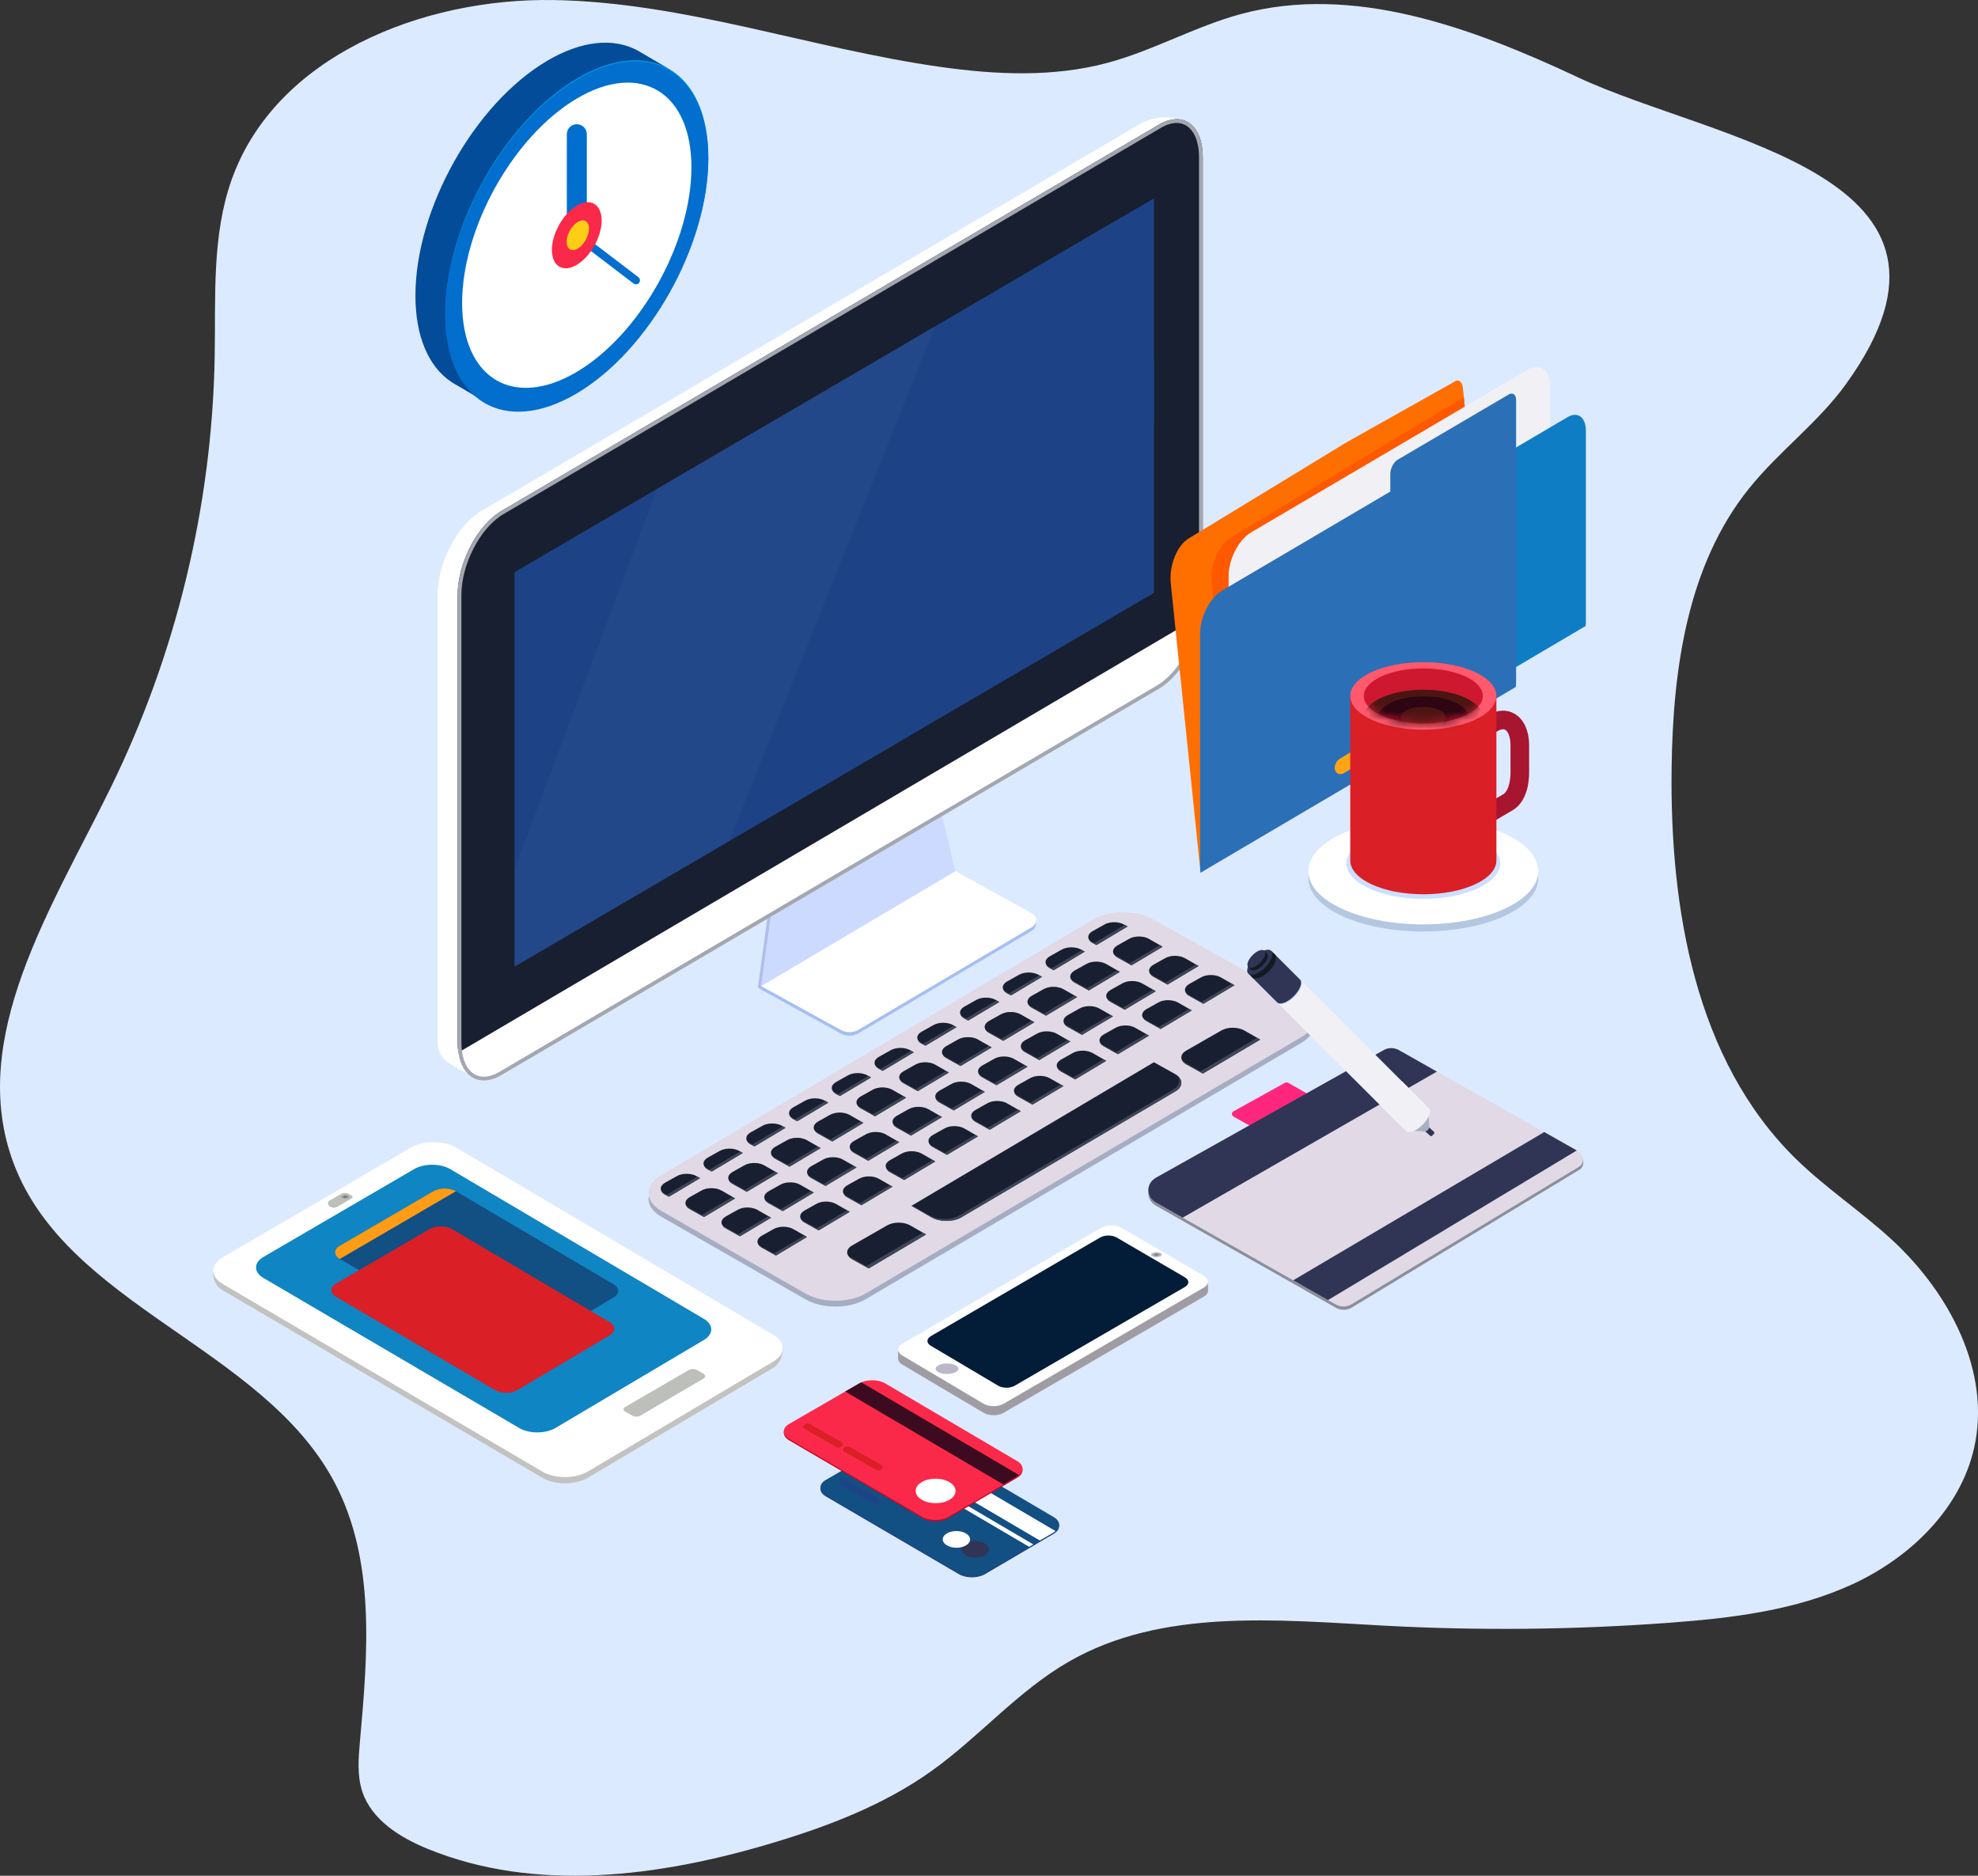 <svg width="232" height="220" viewBox="0 0 232 220" fill="none" xmlns="http://www.w3.org/2000/svg">
<rect x="0" y="0" width="232" height="220" fill="#333333" stroke="none"/>
<g clip-path="url(#clip0_2187_4154)">
<path d="M185.026 9.044C172.64 3.243 158.746 -1.918 145.536 1.651C140.175 3.102 135.262 5.932 129.896 7.371C123.564 9.071 116.854 8.773 110.358 7.855C95.112 5.709 80.301 0.25 64.896 0.005C49.491 -0.239 32.317 6.611 27.175 21.06C24.838 27.627 25.302 34.792 25.182 41.755C24.887 59.29 20.668 76.748 12.927 92.501C6.038 106.515 -3.892 121.801 1.589 136.418C7.861 153.138 30.696 157.972 39.152 173.709C44.081 182.878 43.142 193.932 42.214 204.291C42.039 206.262 41.876 208.299 42.509 210.173C43.623 213.465 46.909 215.513 50.135 216.833C62.805 222.026 77.299 220.114 90.422 216.208C97.055 214.231 103.627 211.727 109.256 207.713C114.857 203.715 119.409 198.305 125.381 194.877C136.294 188.609 149.783 189.994 162.366 190.667C173.486 191.265 184.638 191.151 195.742 190.331C203.111 189.787 210.601 188.891 217.305 185.795C224.008 182.699 229.882 177.049 231.531 169.885C233.589 160.933 228.665 151.644 221.896 145.403C218.287 142.078 214.149 139.352 210.645 135.924C198.837 124.365 195.851 106.564 196.064 90.084C196.211 78.53 197.893 66.308 205.148 57.285C208.641 52.94 213.265 49.561 216.524 45.036C234.249 20.43 201.212 16.633 185.031 9.05L185.026 9.044Z" fill="#DCEAFF"/>
<g clip-path="url(#clip1_2187_4154)">
<path d="M76.976 7.723L78.298 7.983L75.188 6.159C75.071 6.087 74.954 6.02 74.832 5.954L74.716 5.887C71.955 4.429 68.239 4.728 64.15 7.146C55.635 12.192 48.725 24.509 48.725 34.668C48.725 39.493 50.285 42.959 52.835 44.728H52.83L52.88 44.755C53.146 44.938 53.418 45.105 53.707 45.249L56.751 47.057L56.612 46.042C58.84 46.214 61.412 45.548 64.156 43.923C72.677 38.877 79.582 26.561 79.582 16.401C79.582 12.619 78.626 9.675 76.982 7.723H76.976ZM64.15 35.6C59.484 38.361 55.707 36.093 55.707 30.531C55.707 24.969 59.49 18.226 64.15 15.464C68.816 12.703 72.594 14.971 72.594 20.533C72.594 26.095 68.811 32.838 64.15 35.6Z" fill="#024C9A"/>
<path d="M67.655 9.203C59.14 14.25 52.23 26.566 52.23 36.725C52.23 46.885 59.134 51.022 67.655 45.981C76.176 40.934 83.081 28.618 83.081 18.459C83.081 8.299 76.171 4.163 67.655 9.203ZM67.655 37.657C62.989 40.419 59.212 38.151 59.212 32.589C59.212 27.026 62.995 20.283 67.655 17.521C72.321 14.76 76.099 17.028 76.099 22.59C76.099 28.152 72.316 34.895 67.655 37.657Z" fill="#0291DB"/>
<path d="M83.075 18.62C83.075 8.466 76.171 4.323 67.65 9.364C59.134 14.411 52.224 26.727 52.224 36.886C52.224 47.046 59.129 51.182 67.65 46.142C76.171 41.095 83.075 28.779 83.075 18.62ZM59.206 32.755C59.206 27.193 62.989 20.45 67.65 17.688C72.31 14.926 76.093 17.194 76.093 22.756C76.093 28.319 72.31 35.062 67.65 37.824C62.984 40.585 59.206 38.317 59.206 32.755Z" fill="#026ECE"/>
<path d="M81.098 19.629C81.098 10.778 75.077 7.163 67.65 11.56C60.223 15.958 54.202 26.699 54.202 35.55C54.202 44.4 60.223 48.016 67.65 43.618C75.077 39.221 81.098 28.479 81.098 19.629Z" fill="white"/>
<path d="M67.655 28.762C67.011 28.762 66.483 28.241 66.483 27.592V15.741C66.483 15.098 67.005 14.571 67.655 14.571C68.305 14.571 68.827 15.093 68.827 15.741V27.592C68.827 28.235 68.305 28.762 67.655 28.762Z" fill="#026ECE"/>
<path d="M74.593 33.348C74.493 33.348 74.393 33.315 74.31 33.254L67.372 27.964C67.166 27.808 67.128 27.514 67.283 27.309C67.439 27.104 67.733 27.065 67.939 27.221L74.877 32.511C75.082 32.666 75.121 32.96 74.965 33.165C74.871 33.287 74.732 33.348 74.593 33.348Z" fill="#026ECE"/>
<path d="M70.566 25.867C70.566 23.949 69.261 23.167 67.65 24.121C66.039 25.074 64.733 27.404 64.733 29.317C64.733 31.23 66.039 32.017 67.65 31.064C69.261 30.11 70.566 27.781 70.566 25.862V25.867Z" fill="#FB2949"/>
<path d="M69.083 26.816C69.083 25.956 68.499 25.601 67.772 26.028C67.044 26.455 66.461 27.503 66.461 28.363C66.461 29.223 67.044 29.578 67.772 29.151C68.494 28.724 69.083 27.675 69.083 26.816Z" fill="#FECD16"/>
<path d="M135.263 108.517C133.313 107.386 130.13 107.397 128.191 108.539L77.498 138.557C75.587 139.688 75.593 141.54 77.509 142.672L94.429 152.371C96.362 153.513 99.534 153.535 101.473 152.42L152.627 122.32C154.593 121.188 154.593 119.325 152.627 118.183L135.263 108.517Z" fill="#A6ADC2"/>
<path d="M135.263 107.835C133.313 106.704 130.13 106.715 128.191 107.857L77.498 137.875C75.587 139.006 75.593 140.858 77.509 141.989L94.429 151.688C96.362 152.831 99.534 152.853 101.473 151.738L152.627 121.638C154.593 120.506 154.593 118.643 152.627 117.501L135.263 107.835Z" fill="#E1D9E6"/>
<path d="M80.892 141.801L82.575 142.738L86.214 140.564L84.631 139.655C83.992 139.278 82.942 139.272 82.298 139.638L80.892 140.426C80.242 140.803 80.242 141.418 80.892 141.796V141.801Z" fill="#82827C"/>
<path d="M85.908 138.851L87.591 139.788L91.23 137.614L89.647 136.71C89.008 136.333 87.952 136.322 87.313 136.694L85.908 137.481C85.258 137.858 85.258 138.474 85.908 138.851Z" fill="#82827C"/>
<path d="M90.919 135.895L92.602 136.832L96.24 134.658L94.657 133.754C94.018 133.377 92.968 133.366 92.324 133.738L90.919 134.525C90.269 134.902 90.269 135.518 90.919 135.895Z" fill="#82827C"/>
<path d="M95.935 132.945L97.618 133.882L101.256 131.708L99.673 130.804C99.034 130.422 97.984 130.416 97.34 130.788L95.935 131.575C95.285 131.952 95.285 132.568 95.935 132.945Z" fill="#82827C"/>
<path d="M100.951 129.989L102.634 130.926L106.272 128.753L104.689 127.849C104.05 127.472 103 127.461 102.356 127.832L100.951 128.62C100.301 128.997 100.301 129.612 100.951 129.989Z" fill="#82827C"/>
<path d="M105.961 127.039L107.644 127.976L111.283 125.802L109.699 124.898C109.061 124.516 108.011 124.51 107.366 124.882L105.961 125.669C105.311 126.046 105.311 126.662 105.961 127.039Z" fill="#82827C"/>
<path d="M110.977 124.089L112.66 125.026L116.298 122.852L114.715 121.948C114.077 121.571 113.027 121.56 112.382 121.932L110.977 122.719C110.327 123.096 110.327 123.712 110.977 124.089Z" fill="#82827C"/>
<path d="M115.993 121.133L117.676 122.07L121.314 119.896L119.731 118.993C119.093 118.615 118.043 118.604 117.398 118.976L115.987 119.763C115.338 120.14 115.338 120.756 115.987 121.133H115.993Z" fill="#82827C"/>
<path d="M121.003 118.183L122.686 119.12L126.325 116.946L124.742 116.042C124.103 115.665 123.053 115.654 122.409 116.026L121.003 116.813C120.353 117.19 120.353 117.806 121.003 118.183Z" fill="#82827C"/>
<path d="M126.019 115.227L127.703 116.164L131.341 113.99L129.758 113.087C129.119 112.709 128.069 112.698 127.425 113.07L126.019 113.857C125.37 114.234 125.37 114.85 126.019 115.227Z" fill="#82827C"/>
<path d="M131.035 112.277L132.713 113.214L136.357 111.04L134.779 110.136C134.135 109.754 133.085 109.748 132.446 110.12L131.041 110.907C130.391 111.284 130.391 111.9 131.041 112.277H131.035Z" fill="#82827C"/>
<path d="M124.736 127.377L123.153 126.473C122.514 126.096 121.459 126.085 120.82 126.457L119.415 127.244C118.765 127.621 118.765 128.237 119.415 128.614L121.098 129.551L124.736 127.377ZM133.979 115.349C133.335 114.972 132.285 114.966 131.646 115.332L130.241 116.12C129.591 116.497 129.591 117.113 130.241 117.49L131.924 118.427L135.563 116.253L133.979 115.349ZM131.035 112.277L132.713 113.214L136.357 111.04L134.779 110.136C134.135 109.754 133.085 109.748 132.446 110.12L131.041 110.907C130.391 111.284 130.391 111.9 131.041 112.277H131.035ZM128.13 110.591L128.608 110.841L132.246 108.667L131.869 108.451C131.23 108.073 130.174 108.062 129.536 108.434L128.13 109.221C127.48 109.593 127.48 110.214 128.13 110.591ZM129.752 124.421L128.169 123.518C127.53 123.14 126.48 123.129 125.836 123.501L124.431 124.288C123.781 124.665 123.781 125.281 124.431 125.658L126.114 126.595L129.752 124.421ZM134.763 121.466L133.185 120.562C132.546 120.179 131.496 120.174 130.852 120.545L129.447 121.333C128.797 121.71 128.797 122.325 129.447 122.702L131.124 123.64L134.763 121.466ZM115.993 121.127L117.676 122.065L121.315 119.891L119.731 118.987C119.093 118.61 118.043 118.599 117.398 118.97L115.988 119.758C115.338 120.135 115.338 120.75 115.988 121.127H115.993ZM118.104 116.491L118.582 116.741L122.22 114.567L121.842 114.351C121.203 113.968 120.154 113.963 119.509 114.334L118.104 115.122C117.454 115.499 117.454 116.114 118.104 116.491ZM126.025 115.222L127.708 116.159L131.346 113.985L129.763 113.081C129.125 112.704 128.075 112.693 127.43 113.064L126.025 113.852C125.375 114.229 125.375 114.844 126.025 115.222ZM123.12 113.536L123.598 113.785L127.236 111.611L126.858 111.395C126.219 111.018 125.17 111.013 124.525 111.379L123.12 112.166C122.47 112.543 122.47 113.159 123.12 113.536ZM121.009 118.172L122.692 119.109L126.331 116.935L124.747 116.031C124.109 115.654 123.059 115.643 122.414 116.015L121.009 116.802C120.359 117.179 120.359 117.795 121.009 118.172ZM105.478 133.96L103.895 133.056C103.256 132.673 102.206 132.668 101.562 133.039L100.151 133.827C99.501 134.204 99.501 134.819 100.151 135.196L101.834 136.133L105.472 133.96H105.478ZM113.093 119.442L113.571 119.691L117.21 117.517L116.832 117.301C116.193 116.918 115.143 116.913 114.499 117.284L113.093 118.072C112.444 118.449 112.444 119.065 113.093 119.442ZM91.535 138.945L90.13 139.732C89.48 140.11 89.48 140.725 90.13 141.102L91.813 142.039L95.451 139.866L93.868 138.962C93.23 138.585 92.18 138.573 91.535 138.945ZM119.726 130.322L118.143 129.418C117.504 129.041 116.454 129.03 115.81 129.401L114.404 130.189C113.754 130.566 113.754 131.181 114.404 131.558L116.087 132.496L119.726 130.322ZM110.494 131.009L108.911 130.106C108.272 129.728 107.222 129.717 106.578 130.089L105.172 130.876C104.522 131.253 104.522 131.869 105.172 132.246L106.855 133.183L110.494 131.009ZM100.467 136.915L98.884 136.011C98.246 135.634 97.196 135.629 96.551 135.995L95.146 136.782C94.496 137.159 94.496 137.775 95.146 138.152L96.829 139.089L100.467 136.915ZM135.263 114.534L136.946 115.471L140.584 113.297L139.001 112.393C138.362 112.016 137.312 112.005 136.668 112.377L135.263 113.164C134.613 113.541 134.613 114.157 135.263 114.534ZM121.626 121.233L120.22 122.02C119.57 122.397 119.57 123.013 120.22 123.39L121.903 124.327L125.542 122.153L123.964 121.249C123.325 120.872 122.276 120.861 121.631 121.233H121.626ZM116.61 124.183L115.204 124.97C114.554 125.348 114.554 125.963 115.204 126.34L116.887 127.277L120.526 125.104L118.943 124.2C118.304 123.823 117.254 123.811 116.61 124.183ZM111.594 127.133L110.188 127.921C109.538 128.298 109.538 128.913 110.188 129.29L111.871 130.228L115.51 128.054L113.927 127.15C113.288 126.773 112.238 126.762 111.594 127.133ZM126.908 121.371L130.547 119.198L128.963 118.294C128.325 117.917 127.275 117.906 126.63 118.277L125.225 119.065C124.575 119.442 124.575 120.057 125.225 120.434L126.908 121.371ZM109.388 134.509L111.072 135.446L114.71 133.272L113.127 132.363C112.488 131.985 111.438 131.98 110.794 132.346L109.388 133.133C108.738 133.51 108.738 134.126 109.388 134.503V134.509ZM88.852 141.912C88.214 141.535 87.164 141.524 86.519 141.895L85.114 142.683C84.464 143.06 84.464 143.675 85.114 144.052L86.797 144.99L90.436 142.816L88.852 141.912ZM83.003 137.154L83.481 137.398L87.119 135.224L86.742 135.008C86.103 134.625 85.053 134.62 84.409 134.991L83.003 135.779C82.353 136.156 82.353 136.771 83.003 137.148V137.154ZM84.631 139.644C83.992 139.267 82.942 139.261 82.298 139.627L80.892 140.415C80.242 140.792 80.242 141.407 80.892 141.784L82.575 142.721L86.214 140.548L84.631 139.638V139.644ZM95.746 141.202L94.341 141.989C93.691 142.367 93.691 142.982 94.341 143.359L96.024 144.296L99.662 142.123L98.079 141.219C97.44 140.836 96.39 140.83 95.746 141.202ZM81.726 137.958C81.087 137.581 80.037 137.575 79.392 137.941L77.987 138.729C77.337 139.106 77.337 139.721 77.987 140.098L78.465 140.348L82.103 138.174L81.726 137.958ZM90.735 144.152L89.33 144.94C88.68 145.311 88.68 145.932 89.33 146.309L91.013 147.247L94.652 145.073L93.068 144.169C92.43 143.792 91.38 143.781 90.735 144.152ZM143.212 114.645C142.573 114.268 141.523 114.257 140.879 114.628L139.473 115.416C138.823 115.793 138.823 116.408 139.473 116.785L141.156 117.723L144.795 115.549L143.212 114.645ZM100.762 138.246L99.356 139.034C98.707 139.411 98.707 140.026 99.356 140.403L101.04 141.341L104.678 139.167L103.1 138.263C102.462 137.886 101.412 137.88 100.767 138.246H100.762ZM135.863 117.578L134.452 118.366C133.802 118.743 133.802 119.358 134.452 119.736L136.129 120.673L139.773 118.499L138.19 117.595C137.551 117.218 136.496 117.207 135.857 117.578H135.863ZM108.111 135.307C107.472 134.93 106.422 134.925 105.778 135.291L104.372 136.078C103.723 136.455 103.723 137.071 104.372 137.448L106.056 138.385L109.694 136.211L108.111 135.302V135.307ZM137.84 125.974L135.346 124.588L106.911 141.424L109.255 142.766C110.205 143.326 111.76 143.337 112.716 142.794L137.84 128.009C138.807 127.455 138.807 126.54 137.84 125.98V125.974ZM95.935 132.923L97.618 133.86L101.256 131.686L99.673 130.782C99.034 130.399 97.984 130.394 97.34 130.765L95.935 131.553C95.285 131.93 95.285 132.546 95.935 132.923ZM100.951 129.972L102.634 130.91L106.272 128.736L104.689 127.832C104.05 127.455 103 127.444 102.356 127.815L100.951 128.603C100.301 128.98 100.301 129.595 100.951 129.972ZM98.046 128.287L98.523 128.536L102.162 126.362L101.784 126.146C101.145 125.769 100.095 125.758 99.451 126.129L98.046 126.917C97.396 127.294 97.396 127.91 98.046 128.287ZM103.062 125.336L103.539 125.586L107.178 123.412L106.8 123.196C106.161 122.819 105.111 122.808 104.467 123.179L103.062 123.967C102.412 124.344 102.412 124.959 103.062 125.336ZM105.967 127.022L107.65 127.959L111.288 125.786L109.705 124.882C109.066 124.499 108.016 124.494 107.372 124.865L105.967 125.653C105.317 126.03 105.317 126.645 105.967 127.022ZM108.077 122.386L108.555 122.636L112.194 120.462L111.816 120.246C111.177 119.869 110.127 119.858 109.483 120.229L108.077 121.017C107.428 121.394 107.428 122.009 108.077 122.386ZM110.983 124.072L112.666 125.009L116.304 122.835L114.721 121.932C114.082 121.554 113.032 121.543 112.388 121.915L110.983 122.702C110.333 123.079 110.333 123.695 110.983 124.072ZM88.019 134.198L88.497 134.448L92.135 132.274L91.757 132.058C91.119 131.68 90.069 131.669 89.424 132.041L88.019 132.828C87.369 133.205 87.369 133.821 88.019 134.198ZM90.924 135.884L92.607 136.821L96.246 134.647L94.663 133.743C94.024 133.366 92.974 133.355 92.33 133.727L90.924 134.514C90.274 134.891 90.274 135.507 90.924 135.884ZM93.035 131.248L93.513 131.497L97.151 129.324L96.773 129.107C96.135 128.73 95.085 128.719 94.441 129.091L93.035 129.878C92.385 130.255 92.385 130.871 93.035 131.248ZM85.914 138.834L87.597 139.771L91.235 137.597L89.652 136.694C89.013 136.316 87.958 136.305 87.319 136.677L85.914 137.464C85.264 137.841 85.264 138.457 85.914 138.834Z" fill="#181F30"/>
<path d="M119.72 130.327L119.398 130.144L115.843 132.268L114.16 131.331C114.11 131.303 114.065 131.264 114.027 131.237C114.11 131.359 114.232 131.47 114.399 131.569L116.082 132.507L119.72 130.333V130.327Z" fill="#3E4657"/>
<path d="M121.653 124.1L119.97 123.163C119.92 123.135 119.876 123.096 119.837 123.063C119.92 123.185 120.042 123.301 120.209 123.395L121.892 124.333L125.531 122.159L125.208 121.976L121.653 124.1Z" fill="#3E4657"/>
<path d="M110.166 130.832L106.611 132.956L104.928 132.019C104.878 131.991 104.834 131.952 104.789 131.924C104.872 132.046 104.995 132.157 105.161 132.257L106.844 133.194L110.483 131.021L110.161 130.838L110.166 130.832Z" fill="#3E4657"/>
<path d="M105.15 133.788L101.595 135.912L99.912 134.974C99.862 134.947 99.817 134.908 99.779 134.88C99.862 135.002 99.984 135.113 100.151 135.213L101.834 136.15L105.472 133.976L105.15 133.793V133.788Z" fill="#3E4657"/>
<path d="M120.193 124.926L116.637 127.05L114.954 126.113C114.904 126.079 114.86 126.046 114.821 126.013C114.904 126.135 115.027 126.246 115.193 126.346L116.876 127.283L120.515 125.109L120.193 124.926Z" fill="#3E4657"/>
<path d="M124.736 127.377L124.414 127.194L120.859 129.318L119.176 128.381C119.126 128.353 119.082 128.314 119.037 128.287C119.12 128.409 119.243 128.519 119.409 128.619L121.092 129.556L124.731 127.383L124.736 127.377Z" fill="#3E4657"/>
<path d="M127.464 115.926L125.781 114.988C125.731 114.961 125.686 114.922 125.647 114.889C125.731 115.011 125.853 115.127 126.019 115.221L127.702 116.159L131.341 113.985L131.019 113.802L127.464 115.926Z" fill="#3E4657"/>
<path d="M95.446 139.871L95.124 139.688L91.569 141.812L89.885 140.875C89.835 140.847 89.791 140.808 89.752 140.78C89.835 140.902 89.958 141.013 90.124 141.113L91.808 142.05L95.446 139.877V139.871Z" fill="#3E4657"/>
<path d="M114.704 133.283L114.382 133.1L110.827 135.224L109.144 134.287C109.094 134.259 109.05 134.22 109.011 134.187C109.094 134.309 109.216 134.425 109.383 134.52L111.066 135.457L114.704 133.283Z" fill="#3E4657"/>
<path d="M91.224 137.609L90.902 137.426L87.347 139.544L85.664 138.607C85.614 138.573 85.569 138.54 85.525 138.507C85.608 138.629 85.73 138.74 85.897 138.84L87.58 139.777L91.219 137.603L91.224 137.609Z" fill="#3E4657"/>
<path d="M110.977 124.089L112.66 125.026L116.299 122.852L115.976 122.669L112.421 124.793L110.738 123.856C110.688 123.822 110.644 123.789 110.599 123.756C110.683 123.878 110.805 123.989 110.972 124.089H110.977Z" fill="#3E4657"/>
<path d="M95.935 132.945L97.618 133.882L101.256 131.708L100.934 131.525L97.379 133.649L95.696 132.712C95.646 132.684 95.601 132.645 95.562 132.618C95.646 132.74 95.768 132.851 95.935 132.95V132.945Z" fill="#3E4657"/>
<path d="M100.951 129.989L102.634 130.926L106.272 128.752L105.95 128.569L102.395 130.693L100.712 129.756C100.662 129.728 100.617 129.69 100.578 129.662C100.662 129.784 100.784 129.895 100.951 129.995V129.989Z" fill="#3E4657"/>
<path d="M115.176 127.882L111.621 130.006L109.938 129.069C109.888 129.041 109.844 129.002 109.805 128.974C109.888 129.096 110.01 129.207 110.177 129.307L111.86 130.244L115.499 128.07L115.176 127.887V127.882Z" fill="#3E4657"/>
<path d="M100.134 136.738L96.579 138.862L94.896 137.925C94.846 137.897 94.802 137.858 94.763 137.83C94.846 137.952 94.968 138.063 95.135 138.163L96.818 139.1L100.456 136.926L100.134 136.743V136.738Z" fill="#3E4657"/>
<path d="M131.68 118.194L129.997 117.257C129.947 117.229 129.902 117.19 129.863 117.157C129.947 117.279 130.069 117.395 130.235 117.489L131.919 118.427L135.557 116.253L135.235 116.07L131.68 118.194Z" fill="#3E4657"/>
<path d="M90.919 135.895L92.602 136.832L96.24 134.658L95.918 134.475L92.363 136.599L90.68 135.662C90.63 135.634 90.585 135.596 90.547 135.562C90.63 135.684 90.752 135.801 90.919 135.895Z" fill="#3E4657"/>
<path d="M121.004 118.183L122.687 119.12L126.325 116.946L126.003 116.763L122.448 118.887L120.765 117.95C120.715 117.917 120.67 117.883 120.631 117.85C120.715 117.972 120.837 118.089 121.004 118.183Z" fill="#3E4657"/>
<path d="M126.669 121.144L124.986 120.207C124.936 120.179 124.892 120.14 124.847 120.113C124.931 120.235 125.053 120.345 125.22 120.445L126.903 121.382L130.541 119.209L130.219 119.026L126.664 121.15L126.669 121.144Z" fill="#3E4657"/>
<path d="M130.886 123.407L129.208 122.469C129.158 122.436 129.114 122.403 129.069 122.37C129.152 122.492 129.275 122.603 129.441 122.702L131.119 123.64L134.757 121.466L134.435 121.283L130.88 123.407H130.886Z" fill="#3E4657"/>
<path d="M147.816 121.932L145.978 120.878C145.233 120.434 144.011 120.429 143.261 120.856L139.129 123.224C138.368 123.662 138.368 124.377 139.129 124.821L141.084 125.908L147.811 121.926L147.816 121.932Z" fill="#181F30"/>
<path d="M140.812 125.641L138.857 124.554C138.796 124.521 138.751 124.482 138.696 124.444C138.79 124.582 138.934 124.715 139.129 124.832L141.084 125.919L147.811 121.937L147.433 121.721L140.806 125.641H140.812Z" fill="#3E4657"/>
<path d="M108.622 144.79L106.783 143.736C106.039 143.292 104.817 143.287 104.067 143.714L99.934 146.082C99.173 146.52 99.173 147.235 99.934 147.679L101.889 148.766L108.616 144.784L108.622 144.79Z" fill="#181F30"/>
<path d="M101.617 148.494L99.662 147.407C99.601 147.374 99.556 147.335 99.501 147.296C99.595 147.435 99.74 147.568 99.934 147.684L101.89 148.771L108.616 144.79L108.239 144.573L101.612 148.494H101.617Z" fill="#3E4657"/>
<path d="M115.993 121.133L117.676 122.07L121.315 119.896L120.992 119.713L117.437 121.837L115.754 120.9C115.704 120.872 115.66 120.839 115.621 120.806C115.704 120.928 115.826 121.039 115.993 121.139V121.133Z" fill="#3E4657"/>
<path d="M105.961 127.039L107.644 127.976L111.283 125.802L110.96 125.619L107.405 127.743L105.722 126.806C105.672 126.778 105.628 126.739 105.589 126.706C105.672 126.828 105.794 126.939 105.961 127.039Z" fill="#3E4657"/>
<path d="M129.747 124.427L129.424 124.244L125.869 126.368L124.186 125.431C124.136 125.397 124.092 125.364 124.047 125.331C124.131 125.453 124.253 125.564 124.42 125.664L126.103 126.601L129.741 124.427H129.747Z" fill="#3E4657"/>
<path d="M90.774 147.03L89.091 146.093C89.041 146.06 88.997 146.026 88.958 145.993C89.041 146.115 89.163 146.232 89.33 146.326L91.013 147.263L94.651 145.089L94.329 144.906L90.774 147.03Z" fill="#3E4657"/>
<path d="M90.108 142.644L86.553 144.768L84.87 143.831C84.82 143.803 84.775 143.764 84.736 143.736C84.82 143.858 84.942 143.969 85.109 144.069L86.792 145.006L90.43 142.832L90.108 142.649V142.644Z" fill="#3E4657"/>
<path d="M81.781 138.002L78.226 140.126L77.748 139.877C77.698 139.849 77.654 139.81 77.615 139.782C77.698 139.904 77.82 140.015 77.987 140.115L78.465 140.365L82.103 138.191L81.781 138.002Z" fill="#3E4657"/>
<path d="M83.242 137.176L82.764 136.932C82.714 136.899 82.67 136.865 82.631 136.832C82.714 136.954 82.836 137.071 83.003 137.165L83.481 137.409L87.119 135.235L86.797 135.052L83.242 137.176Z" fill="#3E4657"/>
<path d="M95.785 144.074L94.102 143.137C94.052 143.11 94.007 143.071 93.968 143.043C94.052 143.165 94.174 143.281 94.34 143.376L96.023 144.313L99.662 142.139L99.34 141.956L95.785 144.074Z" fill="#3E4657"/>
<path d="M85.892 140.381L82.337 142.505L80.654 141.568C80.604 141.54 80.559 141.507 80.52 141.474C80.604 141.596 80.726 141.706 80.892 141.806L82.576 142.743L86.214 140.57L85.892 140.387V140.381Z" fill="#3E4657"/>
<path d="M135.901 120.456L134.218 119.519C134.168 119.492 134.124 119.453 134.085 119.425C134.168 119.547 134.29 119.658 134.457 119.758L136.135 120.695L139.779 118.521L139.456 118.338L135.901 120.462V120.456Z" fill="#3E4657"/>
<path d="M136.696 115.238L135.013 114.301C134.963 114.273 134.918 114.235 134.879 114.207C134.963 114.329 135.085 114.44 135.252 114.54L136.935 115.477L140.573 113.303L140.251 113.12L136.696 115.244V115.238Z" fill="#3E4657"/>
<path d="M100.801 141.124L99.118 140.187C99.068 140.159 99.023 140.121 98.984 140.093C99.068 140.215 99.19 140.331 99.356 140.426L101.04 141.363L104.678 139.189L104.356 139.006L100.801 141.13V141.124Z" fill="#3E4657"/>
<path d="M109.366 136.05L105.811 138.174L104.128 137.237C104.078 137.209 104.034 137.17 103.995 137.143C104.078 137.265 104.2 137.381 104.367 137.475L106.05 138.413L109.688 136.239L109.366 136.056V136.05Z" fill="#3E4657"/>
<path d="M138.09 126.174C138.512 126.706 138.356 127.355 137.601 127.787L112.477 142.572C111.527 143.121 109.966 143.11 109.016 142.544L106.994 141.385L106.905 141.435L109.249 142.777C110.199 143.337 111.755 143.348 112.71 142.805L137.834 128.02C138.706 127.521 138.784 126.728 138.084 126.168L138.09 126.174Z" fill="#3E4657"/>
<path d="M144.467 115.382L140.912 117.506L139.229 116.569C139.179 116.541 139.134 116.503 139.09 116.469C139.173 116.591 139.295 116.708 139.462 116.802L141.145 117.739L144.784 115.565L144.461 115.382H144.467Z" fill="#3E4657"/>
<path d="M118.343 116.508L117.865 116.258C117.815 116.231 117.771 116.192 117.726 116.164C117.809 116.286 117.932 116.397 118.098 116.497L118.576 116.746L122.214 114.573L121.892 114.39L118.337 116.514L118.343 116.508Z" fill="#3E4657"/>
<path d="M113.327 119.458L112.849 119.209C112.799 119.181 112.755 119.142 112.71 119.114C112.794 119.236 112.916 119.347 113.082 119.447L113.56 119.697L117.198 117.523L116.876 117.334L113.321 119.458H113.327Z" fill="#3E4657"/>
<path d="M123.353 113.558L122.875 113.308C122.825 113.281 122.781 113.242 122.737 113.214C122.82 113.336 122.942 113.447 123.109 113.547L123.586 113.796L127.225 111.622L126.903 111.439L123.348 113.563L123.353 113.558Z" fill="#3E4657"/>
<path d="M128.369 110.602L127.891 110.353C127.841 110.319 127.797 110.286 127.758 110.253C127.841 110.375 127.964 110.486 128.13 110.585L128.608 110.835L132.246 108.661L131.924 108.473L128.369 110.597V110.602Z" fill="#3E4657"/>
<path d="M88.258 134.22L87.78 133.971C87.73 133.943 87.686 133.904 87.647 133.876C87.73 133.998 87.853 134.109 88.019 134.209L88.497 134.459L92.135 132.285L91.813 132.102L88.258 134.226V134.22Z" fill="#3E4657"/>
<path d="M132.48 112.975L130.802 112.038C130.752 112.005 130.708 111.972 130.663 111.938C130.747 112.06 130.869 112.177 131.035 112.271L132.713 113.208L136.357 111.035L136.035 110.852L132.48 112.975Z" fill="#3E4657"/>
<path d="M93.269 131.27L92.791 131.021C92.741 130.987 92.696 130.954 92.657 130.921C92.741 131.043 92.863 131.159 93.03 131.253L93.507 131.503L97.146 129.329L96.824 129.141L93.269 131.265V131.27Z" fill="#3E4657"/>
<path d="M98.284 128.32L97.807 128.07C97.757 128.043 97.712 128.004 97.673 127.976C97.757 128.098 97.879 128.209 98.046 128.309L98.523 128.558L102.162 126.384L101.839 126.201L98.284 128.325V128.32Z" fill="#3E4657"/>
<path d="M108.311 122.414L107.833 122.164C107.783 122.137 107.739 122.098 107.694 122.07C107.777 122.192 107.9 122.309 108.066 122.403L108.544 122.652L112.182 120.479L111.86 120.296L108.305 122.42L108.311 122.414Z" fill="#3E4657"/>
<path d="M103.3 125.364L102.823 125.115C102.773 125.087 102.728 125.048 102.689 125.02C102.773 125.142 102.895 125.253 103.061 125.353L103.539 125.603L107.177 123.429L106.855 123.246L103.3 125.37V125.364Z" fill="#3E4657"/>
<path d="M111.672 102.483L89.275 116.07L88.891 115.82L91.93 93.533L107.367 84.427L111.672 102.483Z" fill="#B2BEE9"/>
<path d="M112.066 102.256L89.275 115.66L92.324 93.3L107.755 84.2L112.066 102.256Z" fill="#CCDAFF"/>
<path d="M121.048 109.149L100.718 121.177C100.062 121.56 99.257 121.571 98.596 121.205L89.275 116.07V115.654L112.066 102.594L121.031 107.535C121.659 107.885 121.676 108.783 121.054 109.144L121.048 109.149Z" fill="#A5BEF2"/>
<path d="M121.048 108.733L100.718 120.761C100.062 121.144 99.257 121.155 98.596 120.789L89.275 115.654L112.066 102.178L121.031 107.119C121.659 107.469 121.715 108.295 121.054 108.728L121.048 108.733Z" fill="white"/>
<path d="M141.078 70.908C141.078 74.69 138.773 79.115 135.929 80.784L58.823 126.091C55.979 127.76 53.674 126.046 53.674 122.264V69.804C53.674 66.022 55.979 61.597 58.823 59.928L135.929 14.616C138.773 12.947 141.078 14.66 141.078 18.442V70.902V70.908Z" fill="white"/>
<path d="M133.58 14.616L56.474 59.922C53.63 61.592 51.324 66.017 51.324 69.799V122.259V122.27C51.324 123.312 51.896 124.266 52.802 124.782L55.268 126.179L138.645 72.111C138.695 71.706 138.723 71.302 138.723 70.902L140.629 17.444C140.629 13.656 136.418 12.941 133.574 14.61L133.58 14.616Z" fill="white"/>
<path d="M135.929 14.616L58.823 59.922C55.979 61.592 53.674 66.017 53.674 69.799V122.259C53.674 122.686 53.707 123.08 53.763 123.446L140.995 72.111C141.045 71.706 141.073 71.302 141.073 70.902V18.442C141.073 14.655 138.768 12.947 135.924 14.616H135.929Z" fill="#181F30"/>
<path d="M138.007 14.422C139.601 14.422 140.634 16.002 140.634 18.442V70.902C140.634 74.54 138.423 78.799 135.707 80.396L58.595 125.703C57.94 126.091 57.318 126.285 56.746 126.285C55.151 126.285 54.118 124.704 54.118 122.259V69.799C54.118 66.161 56.329 61.902 59.045 60.305L136.157 14.999C136.812 14.616 137.434 14.422 138.007 14.422ZM138.007 13.978C137.373 13.978 136.668 14.183 135.929 14.621L58.823 59.922C55.979 61.592 53.674 66.017 53.674 69.799V122.259C53.674 125.059 54.935 126.728 56.746 126.728C57.379 126.728 58.084 126.523 58.823 126.091L135.929 80.784C138.773 79.115 141.078 74.69 141.078 70.908V18.442C141.078 15.642 139.812 13.973 138.007 13.973V13.978Z" fill="#A3A7AF"/>
<path d="M135.352 69.533L60.345 113.375V67.109L135.352 23.267V69.533Z" fill="#1D4386"/>
<path d="M109.677 38.273L77.082 57.321L60.345 101.979V113.375L85.519 98.657L109.677 38.273Z" fill="white" fill-opacity="0.03"/>
<path d="M135.352 49.558V42.088L120.076 78.46L123.992 76.17L135.352 49.558Z" fill="#1D4386"/>
<path d="M131.558 25.485L120.704 31.829L95.618 92.757L104.884 87.344L131.558 25.485Z" fill="#1D4386"/>
<path d="M48.213 135.324C49.68 134.47 52.074 134.481 53.529 135.34L90.735 157.311C91.407 157.705 91.769 157.6 91.813 158.121C91.863 158.72 91.496 159.951 90.73 160.406L68.96 173.316C67.505 174.175 65.122 174.192 63.667 173.355L26.111 151.322C25.25 150.823 24.972 150.003 25 149.038C25.017 148.561 25.494 148.572 26.111 148.211L48.213 135.324Z" fill="#C2C2C0"/>
<path d="M48.214 134.592C49.68 133.738 52.074 133.749 53.529 134.608L90.736 156.58C92.174 157.428 92.169 158.82 90.724 159.674L68.955 172.584C67.5 173.443 65.117 173.46 63.661 172.623L26.111 150.585C24.634 149.731 24.634 148.333 26.111 147.474L48.214 134.586V134.592Z" fill="white"/>
<path d="M48.58 137.115C49.752 136.433 51.663 136.439 52.829 137.132L82.564 154.689C83.714 155.365 83.708 156.48 82.559 157.162L65.161 167.476C64 168.164 62.095 168.175 60.928 167.504L30.916 149.897C29.733 149.215 29.733 148.095 30.916 147.413L48.58 137.115Z" fill="#0F85C3"/>
<path d="M50.841 139.71C51.569 139.289 52.757 139.289 53.485 139.721L71.971 150.635C72.688 151.056 72.682 151.749 71.971 152.171L61.156 158.587C60.434 159.014 59.251 159.025 58.523 158.604L39.865 147.657C39.131 147.235 39.131 146.537 39.865 146.11L50.846 139.71H50.841Z" fill="#124F83"/>
<path d="M53.485 139.721C52.763 139.294 51.574 139.289 50.841 139.71L39.859 146.11C39.126 146.537 39.126 147.23 39.859 147.657L53.479 139.716L53.485 139.721Z" fill="#FE9C16"/>
<path d="M52.568 144.285C52.157 144.041 51.485 144.041 51.074 144.285L44.869 147.901C44.453 148.139 44.453 148.533 44.869 148.772L52.563 144.285H52.568Z" fill="#CCD7CD"/>
<path d="M56.573 146.343C56.162 146.099 55.49 146.099 55.079 146.343L48.874 149.958C48.458 150.202 48.458 150.59 48.874 150.834L56.568 146.348L56.573 146.343Z" fill="#CCD7CD"/>
<path d="M58.406 147.385C57.995 147.141 57.323 147.141 56.912 147.385L50.708 151.001C50.291 151.245 50.291 151.633 50.708 151.871L58.406 147.385Z" fill="#CCD7CD"/>
<path d="M56.574 151.012C56.162 150.768 55.49 150.768 55.079 151.012L53.524 151.932C53.107 152.171 53.107 152.565 53.524 152.803L56.568 151.017L56.574 151.012Z" fill="#CCD7CD"/>
<path d="M58.812 152.493C58.401 152.249 57.729 152.249 57.318 152.493L55.762 153.413C55.346 153.657 55.346 154.045 55.762 154.289L58.806 152.504L58.812 152.493Z" fill="#CCD7CD"/>
<path d="M64.7 151.506C64.289 151.262 63.617 151.262 63.206 151.506L61.65 152.426C61.234 152.67 61.234 153.058 61.65 153.297L64.694 151.511L64.7 151.506Z" fill="#CCD7CD"/>
<path d="M63.839 154.461C63.428 154.217 62.756 154.217 62.345 154.461L60.789 155.382C60.373 155.626 60.373 156.014 60.789 156.258L63.839 154.467V154.461Z" fill="#CCD7CD"/>
<path d="M50.385 144.152C51.113 143.731 52.302 143.731 53.029 144.163L71.516 155.077C72.232 155.498 72.227 156.191 71.516 156.613L60.701 163.029C59.978 163.456 58.795 163.467 58.068 163.045L39.409 152.099C38.676 151.677 38.676 150.979 39.409 150.552L50.391 144.152H50.385Z" fill="#DA1F27"/>
<path d="M80.809 160.678C81.064 160.528 81.481 160.528 81.737 160.678L82.525 161.144C82.775 161.293 82.775 161.537 82.525 161.681L75.104 166.035C74.849 166.184 74.432 166.19 74.177 166.04L73.327 165.563C73.071 165.414 73.071 165.17 73.327 165.02L80.809 160.672V160.678Z" fill="#BCBFBA"/>
<path d="M40.053 140.01C40.287 139.877 40.659 139.882 40.892 140.015L41.242 140.226C41.398 140.315 41.398 140.464 41.242 140.559L39.576 141.535C39.32 141.684 39.009 141.684 38.748 141.54C38.37 141.324 38.37 140.975 38.748 140.758L40.053 140.01Z" fill="#BCBFBA"/>
<path d="M40.931 140.365C40.931 140.476 40.737 140.564 40.498 140.564C40.259 140.564 40.065 140.476 40.065 140.365C40.065 140.254 40.259 140.165 40.498 140.165C40.737 140.165 40.931 140.254 40.931 140.365Z" fill="#8F959B"/>
<path d="M40.676 140.365C40.676 140.409 40.598 140.448 40.498 140.448C40.398 140.448 40.32 140.409 40.32 140.365C40.32 140.32 40.398 140.281 40.498 140.281C40.598 140.281 40.676 140.32 40.676 140.365Z" fill="#676E6E"/>
<path d="M108.133 168.99C107.3 168.497 105.928 168.491 105.089 168.979L96.857 173.737C96.018 174.22 96.018 175.018 96.857 175.506L112.477 184.634C113.315 185.122 114.682 185.122 115.521 184.634L123.603 179.887C124.436 179.394 124.442 178.59 123.603 178.102L108.138 168.996L108.133 168.99Z" fill="#1D4386"/>
<path d="M108.133 168.829C107.3 168.336 105.928 168.33 105.089 168.818L96.857 173.576C96.018 174.059 96.018 174.857 96.857 175.345L112.477 184.473C113.315 184.961 114.682 184.961 115.521 184.473L123.603 179.726C124.436 179.233 124.442 178.429 123.603 177.941L108.138 168.835L108.133 168.829Z" fill="#124F83"/>
<path d="M115.621 182.344C115.054 182.76 114.049 182.815 113.365 182.466C112.682 182.116 112.588 181.501 113.154 181.085C113.721 180.669 114.726 180.614 115.41 180.963C116.093 181.312 116.187 181.928 115.621 182.344Z" fill="#303555"/>
<path d="M113.41 181.179C112.843 181.595 111.838 181.651 111.155 181.301C110.471 180.952 110.377 180.336 110.944 179.92C111.51 179.505 112.516 179.449 113.199 179.798C113.882 180.148 113.977 180.763 113.41 181.179Z" fill="white"/>
<path d="M105.317 168.708C105.239 168.741 105.161 168.78 105.083 168.824L103.422 169.783L121.964 180.68L123.592 179.726C123.675 179.676 123.742 179.627 123.808 179.577L105.317 168.708Z" fill="white"/>
<path d="M120.709 181.418L121.192 181.135L102.639 170.232L102.15 170.515L120.709 181.418Z" fill="white"/>
<path d="M102.617 176.366C102.55 176.366 102.484 176.349 102.434 176.321L98.601 174.12C98.445 174.031 98.456 173.831 98.623 173.682C98.795 173.526 99.056 173.477 99.217 173.565L103.05 175.767C103.206 175.856 103.195 176.055 103.028 176.205C102.917 176.305 102.761 176.366 102.622 176.366H102.617Z" fill="#1D4386"/>
<path d="M103.839 162.419C103.006 161.926 101.634 161.92 100.795 162.408L92.563 167.166C91.724 167.648 91.719 168.447 92.563 168.935L108.183 178.063C109.022 178.551 110.388 178.551 111.227 178.063L119.309 173.316C120.148 172.822 120.148 172.018 119.309 171.53L103.845 162.425L103.839 162.419Z" fill="#C30B28"/>
<path d="M103.839 162.258C103.006 161.765 101.634 161.759 100.795 162.247L92.563 167.005C91.724 167.488 91.719 168.286 92.563 168.774L108.183 177.902C109.022 178.39 110.388 178.39 111.227 177.902L119.309 173.155C120.148 172.661 120.148 171.857 119.309 171.369L103.845 162.264L103.839 162.258Z" fill="#FB2949"/>
<path d="M111.544 175.789C110.716 176.399 109.244 176.477 108.244 175.972C107.25 175.462 107.111 174.558 107.933 173.948C108.761 173.338 110.233 173.255 111.233 173.765C112.227 174.275 112.366 175.179 111.544 175.789Z" fill="white"/>
<path d="M101.028 162.131C100.95 162.164 100.873 162.203 100.795 162.247L99.134 163.206L117.676 174.103L119.303 173.149C119.387 173.1 119.453 173.05 119.52 173L101.028 162.131Z" fill="#3C0B1F"/>
<path d="M98.329 169.789C98.262 169.789 98.195 169.772 98.145 169.744L94.313 167.543C94.157 167.454 94.168 167.255 94.335 167.105C94.507 166.95 94.768 166.9 94.929 166.988L98.762 169.19C98.918 169.279 98.906 169.478 98.74 169.628C98.629 169.728 98.473 169.789 98.334 169.789H98.329Z" fill="#DA1F27"/>
<path d="M103 172.462C102.934 172.462 102.867 172.445 102.817 172.418L98.984 170.216C98.829 170.127 98.84 169.928 99.006 169.778C99.178 169.623 99.439 169.573 99.601 169.661L103.433 171.863C103.589 171.952 103.578 172.151 103.411 172.301C103.3 172.401 103.145 172.462 103.006 172.462H103Z" fill="#DA1F27"/>
<path d="M141.701 150.385L141.012 150.585L131.513 145.045C130.869 144.673 129.819 144.673 129.18 145.05L105.983 158.57L105.339 158.31V159.369C105.344 159.607 105.506 159.851 105.811 160.034L115.365 165.702C116.004 166.079 117.048 166.084 117.687 165.718L141.206 152.071C141.539 151.882 141.701 151.627 141.689 151.378V150.391L141.701 150.385Z" fill="#9F9DA3"/>
<path d="M131.513 143.986C130.869 143.614 129.819 143.614 129.18 143.991L105.811 157.611C105.178 157.982 105.183 158.592 105.811 158.97L115.365 164.637C116.004 165.014 117.048 165.02 117.687 164.654L141.206 151.006C141.856 150.635 141.856 150.019 141.206 149.642L131.507 143.986H131.513Z" fill="white"/>
<path d="M130.963 145.139C130.43 144.829 129.563 144.834 129.03 145.145L109.172 156.712C108.649 157.023 108.649 157.528 109.172 157.838L117.076 162.524C117.604 162.835 118.47 162.84 118.998 162.535L138.979 150.945C139.517 150.635 139.517 150.13 138.979 149.814L130.958 145.134L130.963 145.139Z" fill="#031C38"/>
<path d="M109.733 160.533C109.733 160.872 110.333 161.149 111.071 161.149C111.81 161.149 112.41 160.872 112.41 160.533C112.41 160.195 111.81 159.918 111.071 159.918C110.333 159.918 109.733 160.195 109.733 160.533Z" fill="#BCB7C8"/>
<path d="M135.012 147.158C135.012 147.319 135.296 147.446 135.64 147.446C135.985 147.446 136.268 147.313 136.268 147.158C136.268 147.002 135.985 146.869 135.64 146.869C135.296 146.869 135.012 146.997 135.012 147.158Z" fill="#BCB7C8"/>
<path d="M135.274 147.158C135.274 147.252 135.44 147.33 135.64 147.33C135.84 147.33 136.007 147.252 136.007 147.158C136.007 147.063 135.84 146.986 135.64 146.986C135.44 146.986 135.274 147.063 135.274 147.158Z" fill="#8E9DA7"/>
<path d="M135.462 147.158C135.462 147.202 135.54 147.241 135.635 147.241C135.729 147.241 135.807 147.202 135.807 147.158C135.807 147.113 135.729 147.074 135.635 147.074C135.54 147.074 135.462 147.113 135.462 147.158Z" fill="#76757B"/>
<path d="M170.686 44.711L157.937 51.876L139.518 63.094C138.096 63.882 137.112 66.255 137.318 68.39L140.706 101.308C140.729 101.546 140.767 101.768 140.817 101.979L175.091 81.644C175.091 81.427 175.09 81.211 175.068 80.995L172.713 55.586L171.952 49.269L171.585 45.51C171.524 44.827 171.119 44.467 170.68 44.705L170.686 44.711Z" fill="#FE6F00"/>
<path d="M171.958 49.27L171.691 46.585L144.411 63.022C143.006 63.871 141.978 66.106 142.112 68.024L144.061 95.413C144.078 95.629 144.106 95.829 144.15 96.012L174.746 77.546L172.713 55.586L171.952 49.27H171.958Z" fill="#FE5800"/>
<path d="M179.151 43.374L146.761 62.429C145.295 63.288 144.106 65.567 144.106 67.519V95.407C144.106 95.629 144.123 95.829 144.15 96.018L181.762 73.858C181.784 73.647 181.801 73.442 181.801 73.237V45.349C181.801 43.397 180.612 42.515 179.146 43.374H179.151Z" fill="#F1F1F5"/>
<path d="M183.867 48.92L159.27 63.394C158.093 64.087 157.137 65.917 157.137 67.486V89.906C157.137 90.084 157.149 90.245 157.176 90.4L185.972 73.425C185.995 73.259 186.006 73.087 186.006 72.926V50.506C186.006 48.937 185.05 48.227 183.873 48.92H183.867Z" fill="#0F7DC3"/>
<path d="M176.957 46.269L163.937 53.916C163.459 54.199 163.07 54.948 163.07 55.586V57.654L143.378 69.244C141.934 70.093 140.762 72.339 140.762 74.263V101.757C140.762 101.973 140.779 102.173 140.806 102.362L177.785 80.574C177.807 80.368 177.824 80.163 177.824 79.958V46.913C177.824 46.275 177.435 45.986 176.957 46.264V46.269Z" fill="#2B6FB7"/>
<path d="M157.532 83.49L144.956 90.844V75.655L157.532 68.307V83.49Z" fill="#2B6FB7"/>
<path d="M157.204 90.794C156.915 90.794 156.671 90.622 156.582 90.311C156.449 89.845 156.715 89.246 157.176 88.969L166.653 83.269C167.114 82.991 167.597 83.147 167.736 83.612C167.869 84.078 167.603 84.683 167.142 84.954L157.665 90.655C157.51 90.749 157.354 90.794 157.204 90.794Z" fill="#FEA516"/>
<path d="M179.351 90.444V87.45C179.351 85.709 178.734 84.35 177.651 83.718C176.763 83.196 175.696 83.23 174.652 83.812L173.146 84.577C172.608 84.849 172.396 85.509 172.669 86.041C172.941 86.579 173.602 86.79 174.135 86.518L175.663 85.742C175.663 85.742 175.69 85.731 175.702 85.72C175.946 85.581 176.296 85.448 176.551 85.598C176.835 85.764 177.168 86.346 177.168 87.444V90.461C177.168 90.461 177.168 90.494 177.168 90.511C177.196 91.187 177.029 92.724 176.324 93.15L173.085 95.047C172.563 95.352 172.391 96.023 172.696 96.539C172.902 96.883 173.263 97.077 173.641 97.077C173.83 97.077 174.018 97.027 174.191 96.927L177.44 95.019C179.407 93.827 179.362 90.894 179.345 90.433L179.351 90.444Z" fill="#A7152E"/>
<path d="M153.455 103.021C153.455 106.46 159.493 109.255 166.936 109.255C174.379 109.255 180.418 106.465 180.418 103.021C180.418 99.578 174.379 96.788 166.936 96.788C159.493 96.788 153.455 99.578 153.455 103.021Z" fill="#B4C7E1"/>
<path d="M153.455 102.184C153.455 105.622 159.493 108.417 166.936 108.417C174.379 108.417 180.418 105.628 180.418 102.184C180.418 98.74 174.379 95.951 166.936 95.951C159.493 95.951 153.455 98.74 153.455 102.184Z" fill="white"/>
<path d="M157.926 101.258C157.926 103.56 161.965 105.423 166.942 105.423C171.919 105.423 175.957 103.554 175.957 101.258C175.957 98.962 171.919 97.094 166.942 97.094C161.965 97.094 157.926 98.957 157.926 101.258Z" fill="#CCDFFF"/>
<path d="M168.852 81.117L165.103 80.912H161.703L158.371 81.622V100.925C158.371 103.11 162.209 104.885 166.942 104.885C171.674 104.885 175.513 103.11 175.513 100.925V81.622L168.852 81.117Z" fill="#DA1F27"/>
<path d="M158.371 81.622C158.371 83.806 162.209 85.581 166.942 85.581C171.674 85.581 175.513 83.806 175.513 81.622C175.513 79.437 171.674 77.662 166.942 77.662C162.209 77.662 158.371 79.437 158.371 81.622Z" fill="#FF596D"/>
<path d="M166.942 78.394C163.087 78.394 159.959 79.841 159.959 81.621C159.959 83.402 163.087 84.849 166.942 84.849C170.797 84.849 173.924 83.402 173.924 81.621C173.924 79.841 170.797 78.394 166.942 78.394Z" fill="#CE1830"/>
<mask id="mask0_2187_4154" style="mask-type:luminance" maskUnits="userSpaceOnUse" x="159" y="78" width="15" height="7">
<path d="M166.942 78.394C163.087 78.394 159.959 79.841 159.959 81.621C159.959 83.402 163.087 84.849 166.942 84.849C170.797 84.849 173.924 83.402 173.924 81.621C173.924 79.841 170.797 78.394 166.942 78.394Z" fill="white"/>
</mask>
<g mask="url(#mask0_2187_4154)">
<path d="M159.959 84.123C159.959 85.903 163.087 87.35 166.942 87.35C170.797 87.35 173.924 85.903 173.924 84.123C173.924 82.342 170.797 80.895 166.942 80.895C163.087 80.895 159.959 82.342 159.959 84.123Z" fill="#4B1512"/>
<path d="M161.642 84.123C161.642 85.476 164.014 86.568 166.936 86.568C169.858 86.568 172.23 85.47 172.23 84.123C172.23 82.775 169.858 81.671 166.936 81.671C164.014 81.671 161.642 82.769 161.642 84.123Z" fill="#2E0512"/>
<path d="M164.303 84.123C164.303 84.794 165.481 85.343 166.942 85.343C168.402 85.343 169.58 84.799 169.58 84.123C169.58 83.446 168.402 82.903 166.942 82.903C165.481 82.903 164.303 83.446 164.303 84.123Z" fill="#4B1512"/>
</g>
<path d="M185.244 137.198L158.581 153.341C158.009 153.702 157.271 153.713 156.676 153.38L135.557 141.402C134.385 140.736 134.418 139.161 135.607 138.496L162.353 123.49C162.886 123.19 163.57 123.202 164.125 123.518L185.094 135.357C185.844 135.779 185.922 136.777 185.244 137.204V137.198Z" fill="#8B8F9B"/>
<path d="M185.206 136.843L158.559 152.953C157.987 153.313 157.248 153.325 156.654 152.986L135.546 141.019C134.374 140.354 134.407 138.784 135.596 138.119L162.326 123.146C162.859 122.847 163.542 122.858 164.097 123.174L185.056 135.002C185.8 135.424 185.883 136.422 185.206 136.849V136.843Z" fill="#E1D9E6"/>
<path d="M155.815 130.095L149.7 133.566C149.572 133.638 149.411 133.638 149.283 133.566L144.684 130.96C144.428 130.816 144.428 130.477 144.684 130.339L150.694 127.006C150.822 126.934 150.977 126.939 151.105 127.006L155.81 129.673C155.982 129.773 155.988 129.995 155.821 130.089L155.815 130.095Z" fill="#FF277D"/>
<path d="M138.712 142.816L168.469 125.719C168.469 125.719 168.503 125.692 168.525 125.68L164.098 123.174C163.542 122.858 162.859 122.847 162.326 123.146L135.596 138.119C134.407 138.784 134.379 140.359 135.546 141.019L138.707 142.81L138.712 142.816Z" fill="#303555"/>
<path d="M155.76 152.482L184.939 134.936L181.128 132.773L151.677 150.163L155.76 152.482Z" fill="#303555"/>
<path d="M166.309 131.295L166.119 131.505C166.051 131.58 166.057 131.696 166.133 131.763L167.734 133.203C167.809 133.271 167.925 133.265 167.993 133.19L168.182 132.98C168.25 132.905 168.244 132.789 168.169 132.721L166.568 131.281C166.492 131.214 166.376 131.22 166.309 131.295Z" fill="#303555"/>
<path d="M164.759 132.501L164.792 132.535L166.986 132.706C167.358 132.734 167.669 132.424 167.641 132.052L167.469 129.862L167.436 129.828L164.759 132.501Z" fill="#A9B0C3"/>
<path d="M164.459 131.442C165.103 130.832 165.753 130.189 166.542 129.767C166.742 129.662 166.947 129.59 167.158 129.546L149.216 111.634L148.1 112.593L147.483 113.148L146.95 113.68L146.539 114.312L164.131 131.88C164.22 131.719 164.325 131.575 164.459 131.448V131.442Z" fill="#F1F1F5"/>
<path d="M164.431 126.823L161.87 129.612L164.886 132.623C164.886 132.623 164.892 132.629 164.897 132.634C165.242 132.978 166.12 132.657 166.858 131.919C167.597 131.181 167.919 130.305 167.575 129.961C167.575 129.961 167.569 129.956 167.564 129.95L164.431 126.817V126.823Z" fill="#F1F1F5"/>
<path d="M149.405 111.822L146.844 114.611L149.861 117.623C149.861 117.623 149.866 117.628 149.872 117.634C150.216 117.978 151.066 117.634 151.81 116.891C152.549 116.153 152.894 115.299 152.555 114.955C152.555 114.955 152.549 114.95 152.544 114.944L149.411 111.811L149.405 111.822Z" fill="#A7C5F5"/>
<path d="M149.316 111.739L146.756 114.528L149.772 117.539C149.772 117.539 149.777 117.545 149.783 117.551C150.127 117.894 151.005 117.573 151.744 116.835C152.483 116.098 152.805 115.221 152.46 114.878C152.46 114.878 152.455 114.872 152.449 114.867L149.316 111.733V111.739Z" fill="#303555"/>
<path d="M149.1 111.517L149.089 111.817C149.055 111.817 149.016 111.822 148.983 111.828L148.094 112.588L147.478 113.142L146.945 113.675L146.756 113.968C146.745 114.024 146.733 114.074 146.728 114.129C146.611 114.24 146.4 114.168 146.4 114.168L146.85 114.617C146.85 114.617 146.856 114.623 146.861 114.628C147.206 114.972 148.083 114.651 148.822 113.913C149.561 113.175 149.883 112.299 149.544 111.955C149.544 111.955 149.539 111.95 149.533 111.944L149.111 111.523L149.1 111.517Z" fill="#101C22"/>
<path d="M146.422 114.196C146.767 114.54 147.644 114.218 148.383 113.48C149.122 112.743 149.444 111.867 149.1 111.523C148.755 111.179 147.883 111.501 147.139 112.244C146.4 112.981 146.078 113.857 146.417 114.201L146.422 114.196Z" fill="#303555"/>
<path d="M148.316 111.506L148.305 111.717C148.305 111.717 148.255 111.717 148.228 111.722L147.594 112.266L147.155 112.66L146.778 113.037L146.644 113.247C146.633 113.286 146.628 113.325 146.622 113.364C146.539 113.441 146.389 113.392 146.389 113.392L146.711 113.713C146.711 113.713 146.711 113.713 146.717 113.719C146.961 113.963 147.583 113.735 148.111 113.209C148.639 112.682 148.866 112.061 148.622 111.817C148.622 111.817 148.622 111.817 148.616 111.811L148.316 111.512V111.506Z" fill="#101C22"/>
<path d="M146.405 113.414C146.65 113.658 147.272 113.43 147.8 112.904C148.327 112.377 148.555 111.756 148.311 111.512C148.066 111.268 147.439 111.495 146.917 112.022C146.389 112.549 146.161 113.17 146.405 113.414Z" fill="#303555"/>
</g>
</g>
<defs>
<clipPath id="clip0_2187_4154">
<rect width="232" height="220" fill="white"/>
</clipPath>
<clipPath id="clip1_2187_4154">
<rect width="161" height="180" fill="white" transform="translate(25 5)"/>
</clipPath>
</defs>
</svg>
